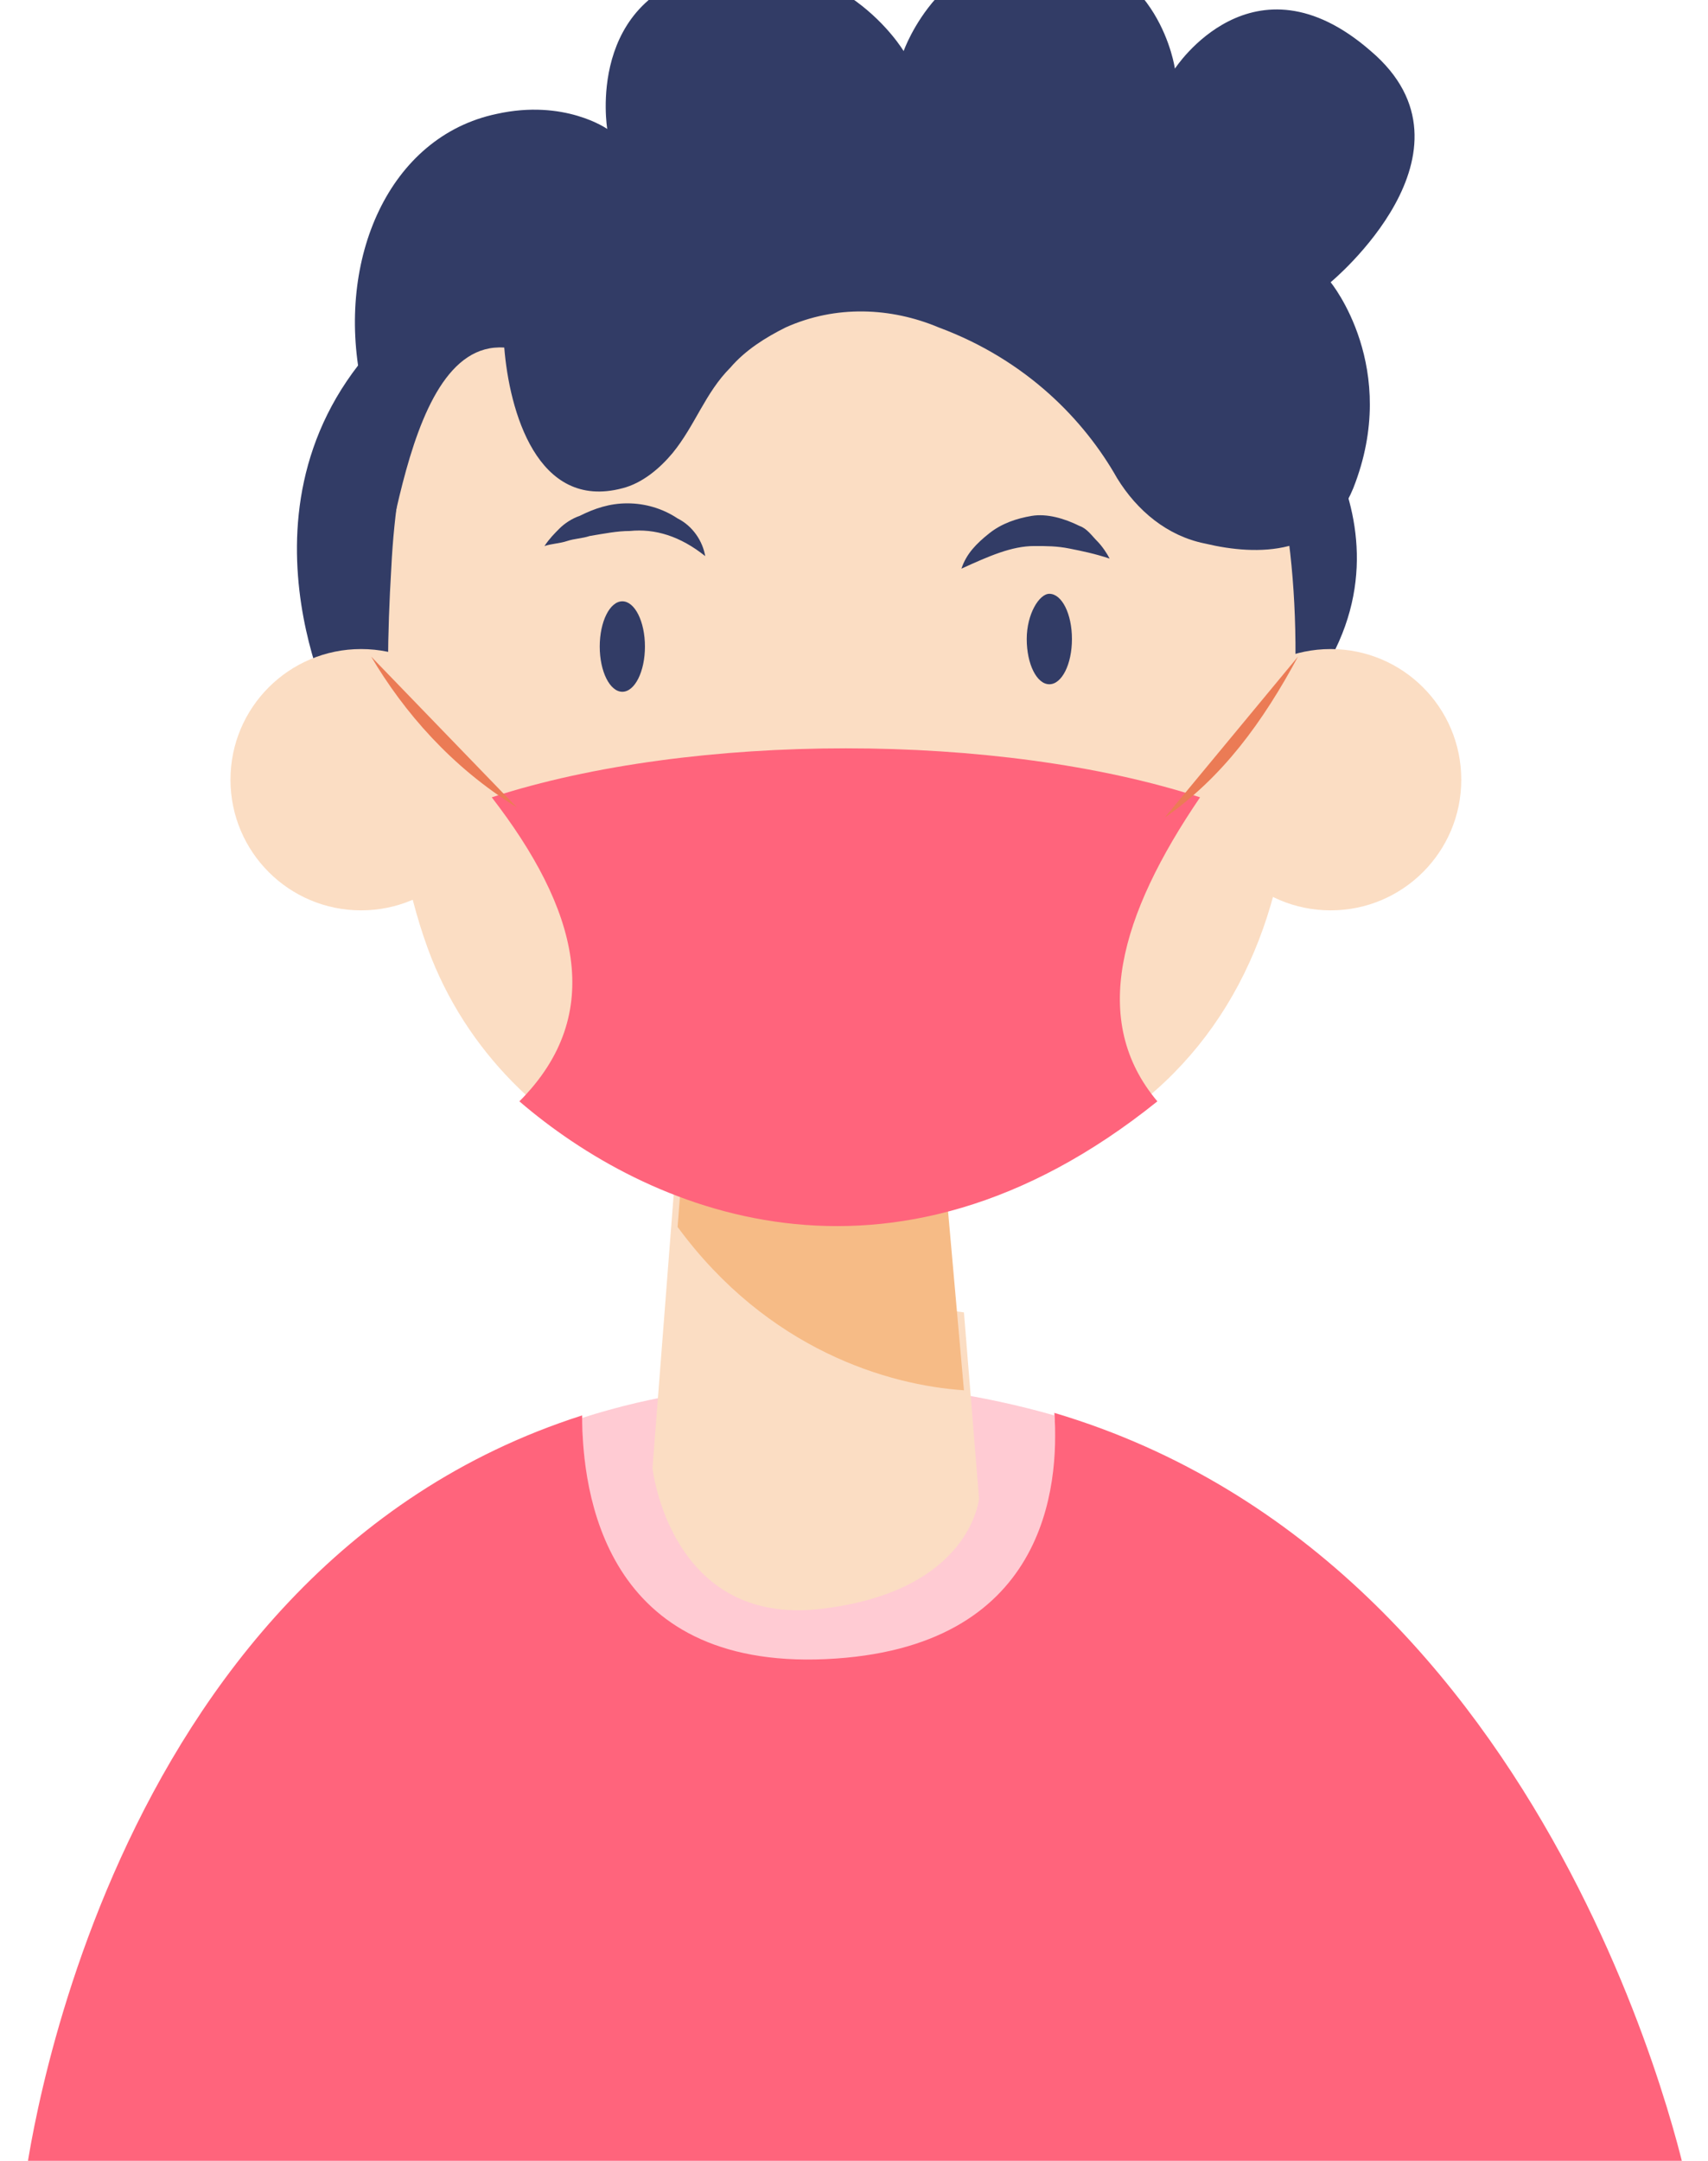 <svg width="68" height="86" viewBox="0 0 68 86" fill="none" xmlns="http://www.w3.org/2000/svg">
<path d="M32.876 66.133C24.076 66.533 23.176 59.533 23.176 56.433C25.976 55.533 29.076 55.033 32.676 55.033C36.076 55.033 39.176 55.533 41.976 56.333C42.276 59.233 41.676 65.733 32.876 66.133Z" fill="#FFCBD3"/>
<path d="M23.177 56.332C23.177 59.432 24.077 66.432 32.877 66.032C41.677 65.632 42.177 59.132 41.977 56.232C62.177 62.232 67.177 86.932 67.177 86.932H0.977C0.977 86.932 3.777 62.532 23.177 56.332Z" fill="#FF647C"/>
<path d="M51.176 15.332C51.176 15.332 57.576 21.932 51.176 28.632C44.776 35.332 13.276 28.332 13.276 28.332C13.276 28.332 8.576 19.132 16.076 12.632C23.676 6.132 41.176 8.132 41.376 8.132C41.476 8.132 51.176 15.332 51.176 15.332Z" fill="#323C66"/>
<path d="M52.977 36.232C55.849 36.232 58.177 33.904 58.177 31.032C58.177 28.16 55.849 25.832 52.977 25.832C50.105 25.832 47.777 28.16 47.777 31.032C47.777 33.904 50.105 36.232 52.977 36.232Z" fill="#FBDDC3"/>
<path d="M14.376 36.232C17.248 36.232 19.576 33.904 19.576 31.032C19.576 28.16 17.248 25.832 14.376 25.832C11.504 25.832 9.176 28.16 9.176 31.032C9.176 33.904 11.504 36.232 14.376 36.232Z" fill="#FBDDC3"/>
<path d="M51.577 26.132C51.777 28.932 51.577 29.732 51.277 32.532C50.677 38.032 48.077 42.732 43.077 45.432C38.077 48.032 31.377 49.032 26.077 46.832C21.977 45.132 18.777 42.132 17.177 38.132C15.377 33.532 15.277 27.632 15.577 22.632C16.477 4.132 31.577 4.432 31.577 4.432C31.577 4.432 51.677 2.732 51.577 26.132Z" fill="#FBDDC3"/>
<path d="M38.377 52.233L38.977 59.633C38.977 59.633 38.677 63.333 32.677 64.033C26.677 64.733 25.977 58.433 25.977 58.433L26.977 45.533C30.577 50.533 35.377 51.833 38.377 52.233Z" fill="#FBDDC3"/>
<path d="M26.977 48.832L27.877 37.232L36.877 38.432L38.377 55.332C35.377 55.132 30.577 53.732 26.977 48.832Z" fill="#F6BB86"/>
<path d="M40.877 25.433C40.877 26.433 41.277 27.233 41.777 27.233C42.277 27.233 42.677 26.433 42.677 25.433C42.677 24.433 42.277 23.633 41.777 23.633C41.377 23.633 40.877 24.433 40.877 25.433Z" fill="#323C66"/>
<path d="M24.777 27.532C25.274 27.532 25.677 26.726 25.677 25.732C25.677 24.738 25.274 23.932 24.777 23.932C24.28 23.932 23.877 24.738 23.877 25.732C23.877 26.726 24.28 27.532 24.777 27.532Z" fill="#323C66"/>
<path d="M44.476 19.033C45.276 20.333 46.476 21.333 47.976 21.633C50.076 22.133 52.776 22.133 53.876 19.433C55.776 14.633 52.976 11.233 52.976 11.233C52.976 11.233 59.276 6.033 54.576 2.033C49.876 -2.067 46.776 2.733 46.776 2.733C46.776 2.733 46.176 -1.567 41.876 -1.967C37.476 -2.267 35.976 2.033 35.976 2.033C35.976 2.033 33.476 -2.167 28.376 -1.167C23.276 -0.167 24.176 5.133 24.176 5.133C24.176 5.133 22.476 3.933 19.776 4.533C15.476 5.433 13.376 10.333 14.376 15.233C14.976 18.433 14.276 21.433 13.676 23.133C13.276 24.233 13.876 25.133 14.376 25.033C15.576 24.833 15.676 13.533 20.076 13.833C20.276 16.333 21.376 20.333 24.776 19.433C25.576 19.233 26.276 18.633 26.776 18.033C27.676 16.933 28.076 15.633 29.076 14.633C29.676 13.933 30.476 13.433 31.276 13.033C33.276 12.133 35.476 12.233 37.376 13.033C40.876 14.333 43.176 16.733 44.476 19.033Z" fill="#323C66"/>
<path d="M20.678 43.833C25.678 48.133 35.378 52.433 46.078 43.833C43.378 40.633 44.578 36.433 47.778 31.733C39.778 29.133 27.578 29.133 19.578 31.733C22.978 36.133 24.178 40.333 20.678 43.833Z" fill="#FF647C"/>
<path d="M20.577 32.133C17.977 30.533 16.077 28.333 14.777 26.133L20.577 32.133Z" fill="#EB7B55"/>
<path d="M46.377 32.533C48.677 30.933 50.277 28.733 51.677 26.133L46.377 32.533Z" fill="#EB7B55"/>
<path d="M38.277 22.632C38.477 22.032 38.877 21.632 39.377 21.232C39.877 20.832 40.477 20.632 41.077 20.532C41.677 20.432 42.377 20.632 42.977 20.932C43.277 21.032 43.477 21.332 43.677 21.532C43.877 21.732 44.077 22.032 44.177 22.232C43.577 22.032 43.077 21.932 42.577 21.832C42.077 21.732 41.677 21.732 41.177 21.732C40.277 21.732 39.377 22.132 38.277 22.632Z" fill="#323C66"/>
<path d="M28.076 22.133C27.076 21.333 26.076 21.033 25.076 21.133C24.576 21.133 24.076 21.233 23.476 21.333C23.176 21.433 22.876 21.433 22.576 21.533C22.276 21.633 21.976 21.633 21.676 21.733C21.876 21.433 22.076 21.233 22.276 21.033C22.476 20.833 22.776 20.633 23.076 20.533C23.676 20.233 24.276 20.033 24.976 20.033C25.676 20.033 26.376 20.233 26.976 20.633C27.576 20.933 27.976 21.533 28.076 22.133Z" fill="#323C66"/>
</svg>
